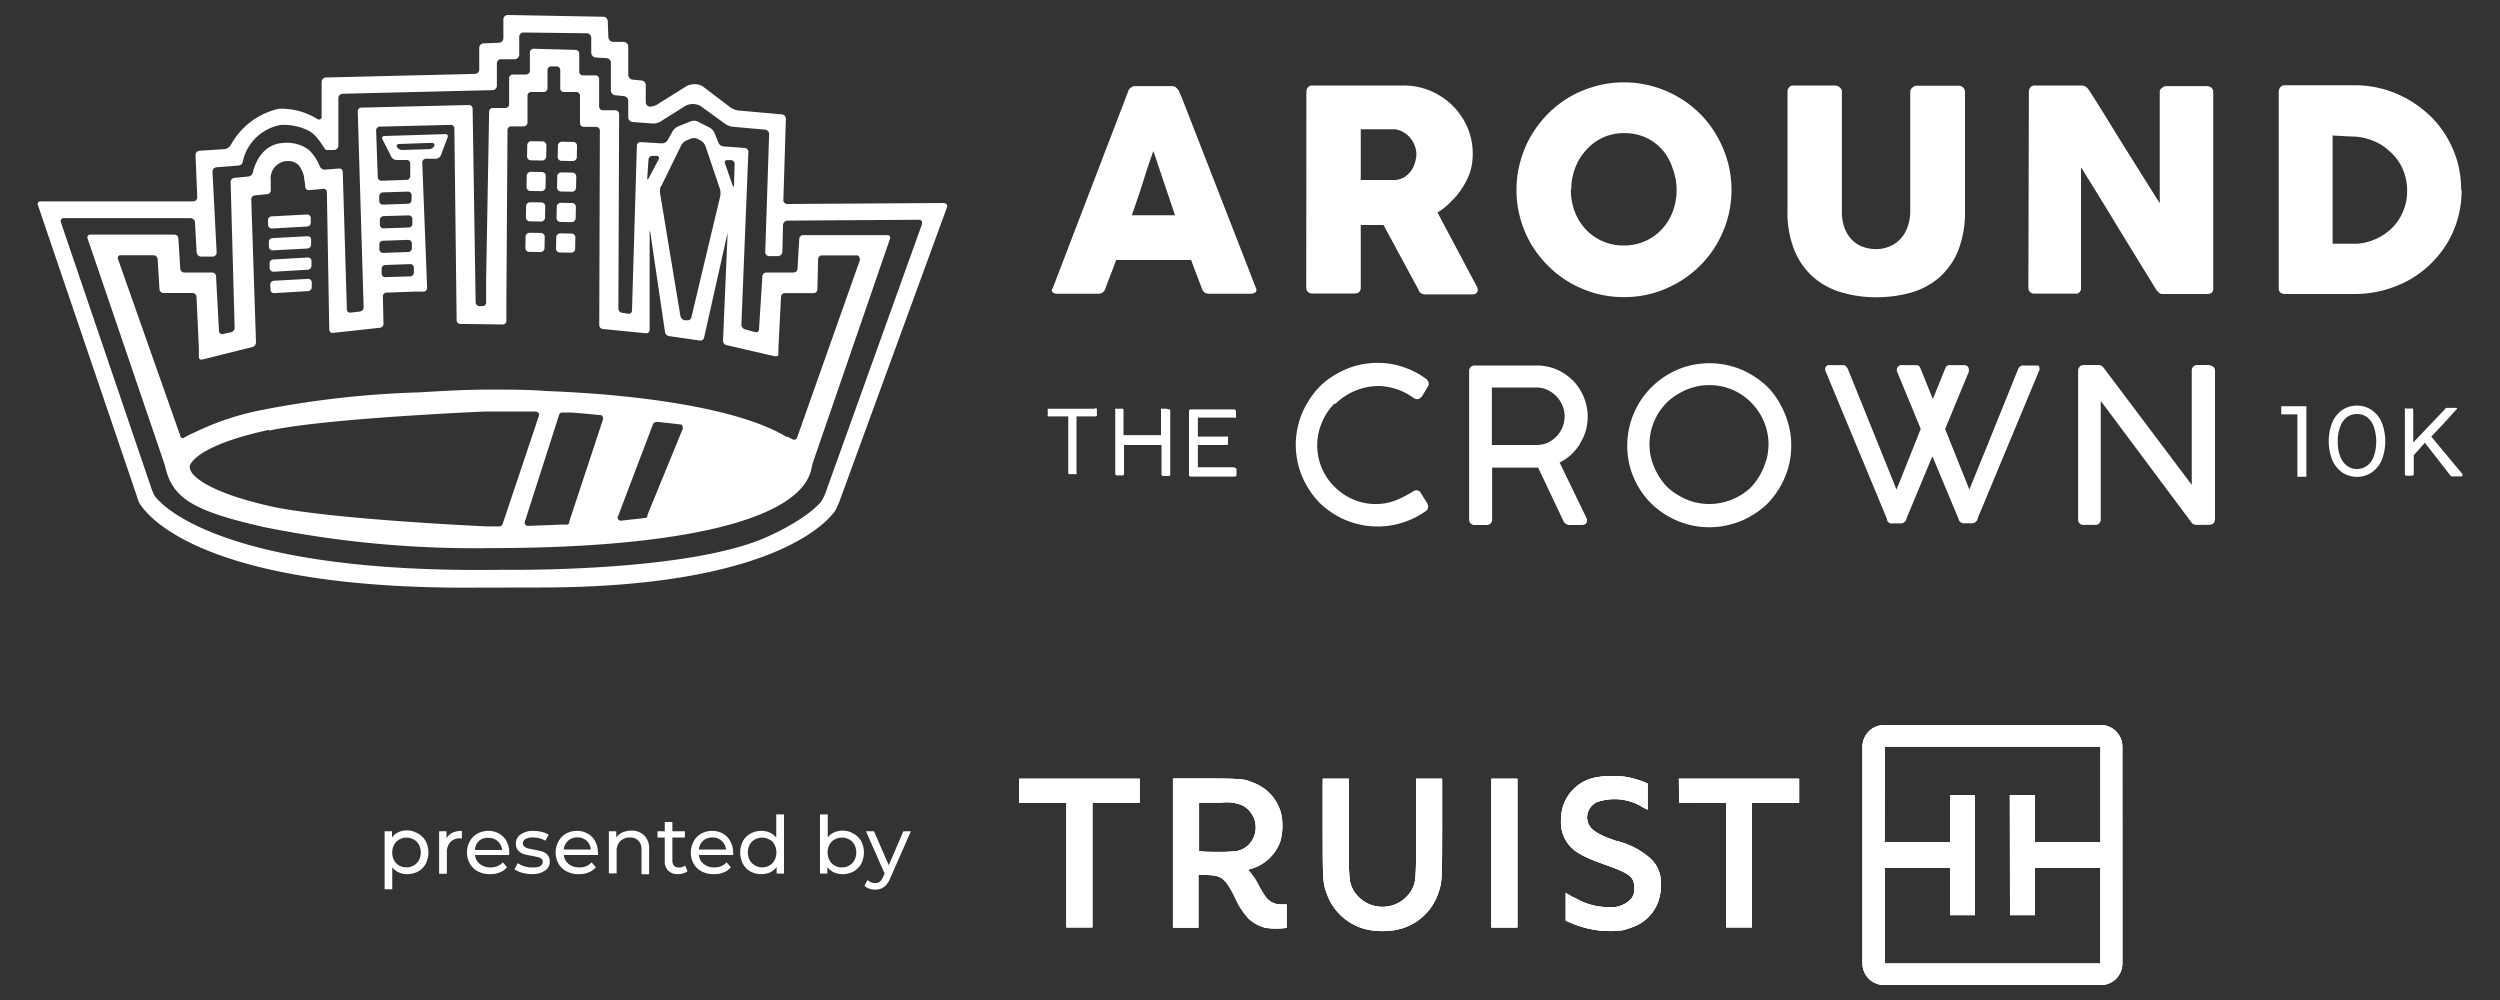 <svg id="Layer_1" data-name="Layer 1" xmlns="http://www.w3.org/2000/svg" xmlns:xlink="http://www.w3.org/1999/xlink" viewBox="0 0 200 80"><rect x="0" y="0" width="200" height="80" fill="#333333" stroke="none"/><defs><style>.cls-1,.cls-2{fill:#fff;}.cls-2{fill-rule:evenodd;}.cls-3{clip-path:url(#clip-path);}.cls-4{clip-path:url(#clip-path-2);}.cls-5{clip-path:url(#clip-path-3);}.cls-6{clip-path:url(#clip-path-4);}.cls-7{clip-path:url(#clip-path-5);}.cls-8{clip-path:url(#clip-path-6);}.cls-9{clip-path:url(#clip-path-7);}</style><clipPath id="clip-path"><path class="cls-1" d="M150.79,59.73h17.26v7.65H162.8V63.6h-2v9.61h2V69.44h5.25v7.64H150.79V69.44H156v3.77h2V63.6h-2v3.78h-5.25Zm0-1.72A1.74,1.74,0,0,0,149,59.73V77.08a1.73,1.73,0,0,0,1.77,1.72h17.26a1.72,1.72,0,0,0,1.76-1.72V59.73A1.73,1.73,0,0,0,168.05,58Z"/></clipPath><clipPath id="clip-path-2"><path class="cls-1" d="M127.83,62.17a3.38,3.38,0,0,0-2.94,3.25,3.09,3.09,0,0,0,.27,1.61c.45.92,1.18,1.41,3.1,2.09,2.1.74,2.49,1,2.49,1.93a1.17,1.17,0,0,1-.4,1,2.2,2.2,0,0,1-1.7.52,5.08,5.08,0,0,1-2.44-.62c-.3-.14-.63-.32-.74-.39l-.21-.13v2.22l.33.15a8.21,8.21,0,0,0,2.39.64,8.63,8.63,0,0,0,1.77,0A6.45,6.45,0,0,0,131,74,3.38,3.38,0,0,0,132.7,72a4.25,4.25,0,0,0,.16-1.59,2.59,2.59,0,0,0-.77-1.68,6.27,6.27,0,0,0-2.84-1.47c-1.69-.58-2.18-1-2.28-1.74a1.37,1.37,0,0,1,.77-1.35,4.3,4.3,0,0,1,3.74.44l.33.16a8.58,8.58,0,0,0,0-1.06V62.68l-.21-.09a8.12,8.12,0,0,0-1.41-.42,7.08,7.08,0,0,0-1.22-.09,6.24,6.24,0,0,0-1.17.09"/></clipPath><clipPath id="clip-path-3"><polygon class="cls-1" points="81.54 62.3 81.54 64.23 85.31 64.23 85.31 74.19 87.39 74.19 87.39 64.23 91.17 64.23 91.17 62.3 81.54 62.3"/></clipPath><clipPath id="clip-path-4"><rect class="cls-1" x="119.31" y="62.3" width="2.08" height="11.9"/></clipPath><clipPath id="clip-path-5"><polygon class="cls-1" points="134.31 62.3 134.33 64.21 138.08 64.23 138.08 74.19 140.16 74.19 140.16 64.23 143.93 64.23 143.93 62.3 134.31 62.3"/></clipPath><clipPath id="clip-path-6"><path class="cls-1" d="M113.29,62.3v3.83c0,4.35,0,4.35-.34,5.06a2.71,2.71,0,0,1-4.7,0c-.35-.72-.35-.71-.35-5.06V62.3h-2.08v3.83c0,4.28,0,4.44.31,5.32a4.45,4.45,0,0,0,3.82,3,5.57,5.57,0,0,0,1.29,0,4.43,4.43,0,0,0,3.82-3c.3-.88.31-1,.31-5.32V62.3Z"/></clipPath><clipPath id="clip-path-7"><path class="cls-1" d="M95.86,68.09V64.21h1.87a3.27,3.27,0,0,1,1.68.23,2,2,0,0,1,.52,3.12,1.91,1.91,0,0,1-1,.54,14.54,14.54,0,0,1-1.78.07,6.53,6.53,0,0,1-1.27-.06m-2,6.11h2V70h.57c1.27,0,1.58.22,2.35,1.73a6,6,0,0,0,1.13,1.77,3.09,3.09,0,0,0,1.36.73,6.51,6.51,0,0,0,1.65,0V72.35l-.28,0a1.53,1.53,0,0,1-1.39-.58,7.11,7.11,0,0,1-.53-.87,5.8,5.8,0,0,0-.76-1.17l-.14-.15.33-.1a3.48,3.48,0,0,0,2.27-2.21,4.72,4.72,0,0,0,.07-2.12,3.58,3.58,0,0,0-2.26-2.54c-.73-.3-.82-.31-3.73-.33l-2.67,0Z"/></clipPath></defs><path class="cls-1" d="M90.27,7.27a.26.26,0,0,1,.07-.14A1.06,1.06,0,0,1,90.49,7a1.18,1.18,0,0,1,.19-.11l.19,0h2.88a.47.47,0,0,1,.33.11,1.83,1.83,0,0,1,.2.21l.28.64L100.46,23a.33.33,0,0,1,0,.36.58.58,0,0,1-.43.14H96.77a.76.76,0,0,1-.4-.09.72.72,0,0,1-.22-.32c-.14-.39-.29-.77-.43-1.14s-.29-.76-.43-1.15h-6c-.14.39-.28.77-.43,1.15s-.29.75-.43,1.14a.57.57,0,0,1-.58.41H84.57a.56.56,0,0,1-.35-.11c-.1-.08-.11-.19,0-.34Zm2,4.81c-.14.38-.28.8-.43,1.24s-.29.89-.43,1.34-.29.89-.44,1.33-.29.85-.43,1.23H94Z"/><path class="cls-1" d="M104.51,7.35a.54.54,0,0,1,.13-.37.44.44,0,0,1,.37-.14h7.26a5.46,5.46,0,0,1,2.17.43,5.76,5.76,0,0,1,1.76,1.17,5.67,5.67,0,0,1,1.19,1.74,5.39,5.39,0,0,1,.43,2.12,4.94,4.94,0,0,1-.21,1.45A5.36,5.36,0,0,1,117,15a5.46,5.46,0,0,1-.88,1.09A5.38,5.38,0,0,1,115,17l2.89,5.44.2.37a.82.82,0,0,1,.13.37.35.35,0,0,1-.12.28.53.53,0,0,1-.32.09H114a.6.6,0,0,1-.34-.11.55.55,0,0,1-.2-.3L110.68,18h-1.82V23q0,.48-.51.48H105a.52.52,0,0,1-.36-.12.46.46,0,0,1-.14-.36Zm8.8,5a2,2,0,0,0-.12-.67,2.11,2.11,0,0,0-.35-.62,1.87,1.87,0,0,0-.54-.47,1.85,1.85,0,0,0-.69-.25l-.6,0-.6,0h-1.55V14.4h2.43l.35,0a1.7,1.7,0,0,0,.71-.23A2,2,0,0,0,113.2,13a2.38,2.38,0,0,0,.11-.7"/><path class="cls-1" d="M121.32,15.2a8.22,8.22,0,0,1,.31-2.29,8.71,8.71,0,0,1,.86-2.06,9.18,9.18,0,0,1,1.35-1.75,8.62,8.62,0,0,1,1.73-1.34,8.71,8.71,0,0,1,2.06-.86,8.2,8.2,0,0,1,2.28-.31,8.33,8.33,0,0,1,2.29.31,8.46,8.46,0,0,1,2.05.86,8.38,8.38,0,0,1,3.09,3.09,9.17,9.17,0,0,1,.87,2.06,8.58,8.58,0,0,1,0,4.57,9.09,9.09,0,0,1-.87,2.05A8.62,8.62,0,0,1,136,21.26a8.74,8.74,0,0,1-1.75,1.34,8.91,8.91,0,0,1-2.05.87,8.72,8.72,0,0,1-2.29.3,8.59,8.59,0,0,1-2.28-.3,9.17,9.17,0,0,1-2.06-.87,8.62,8.62,0,0,1-1.73-1.34,9,9,0,0,1-1.35-1.73,8.63,8.63,0,0,1-.86-2.05,8.2,8.2,0,0,1-.31-2.28m4.35,0a4.78,4.78,0,0,0,.32,1.75,4.26,4.26,0,0,0,.88,1.41,4.1,4.1,0,0,0,3,1.28,4.19,4.19,0,0,0,1.72-.34,4.11,4.11,0,0,0,1.34-.94,4.26,4.26,0,0,0,.88-1.41,4.89,4.89,0,0,0,0-3.48A4.2,4.2,0,0,0,133,12a4,4,0,0,0-1.34-1,4.2,4.2,0,0,0-1.72-.35,4.1,4.1,0,0,0-1.7.35,4,4,0,0,0-1.34,1,4.2,4.2,0,0,0-.88,1.42,4.75,4.75,0,0,0-.32,1.73"/><path class="cls-1" d="M147.35,16.87a3.72,3.72,0,0,0,.23,1.41,2.64,2.64,0,0,0,.61.94,2.28,2.28,0,0,0,.88.54,3.29,3.29,0,0,0,1,.17,2.89,2.89,0,0,0,1.06-.2,2.48,2.48,0,0,0,.88-.59,2.71,2.71,0,0,0,.6-1,3.79,3.79,0,0,0,.21-1.31V7.33A.47.47,0,0,1,153,7a.46.46,0,0,1,.37-.14h3.28a.54.54,0,0,1,.41.15.49.49,0,0,1,.14.34V16.8a8.5,8.5,0,0,1-.57,3.31,5.81,5.81,0,0,1-1.56,2.15,6.06,6.06,0,0,1-2.27,1.17,10.3,10.3,0,0,1-2.7.35,9.74,9.74,0,0,1-2.71-.37,6,6,0,0,1-2.27-1.19,5.76,5.76,0,0,1-1.55-2.15A8.14,8.14,0,0,1,143,16.8V7.33a.48.48,0,0,1,.13-.34.39.39,0,0,1,.32-.15h3.36a.54.54,0,0,1,.35.14.41.41,0,0,1,.19.35Z"/><path class="cls-1" d="M162.31,7.33a.56.56,0,0,1,.13-.35.45.45,0,0,1,.37-.14h3.67a.78.78,0,0,1,.33.07.82.82,0,0,1,.29.27c1,1.54,1.9,3.05,2.83,4.54l2.85,4.54v-9A.54.54,0,0,1,173,7a.44.44,0,0,1,.31-.11h3.2a.65.65,0,0,1,.4.12.47.47,0,0,1,.15.37V23.08a.42.42,0,0,1-.13.34.58.58,0,0,1-.37.1h-3.59a.35.35,0,0,1-.25-.1,1.64,1.64,0,0,1-.24-.27l-3-4.89q-1.46-2.42-3-4.88V23a.43.43,0,0,1-.52.49h-3.19a.49.49,0,0,1-.38-.14.5.5,0,0,1-.12-.34Z"/><path class="cls-1" d="M196.93,15.2a8.39,8.39,0,0,1-.3,2.26,8.28,8.28,0,0,1-.86,2,8.44,8.44,0,0,1-1.35,1.68,8.08,8.08,0,0,1-1.73,1.28,9,9,0,0,1-4.33,1.1h-5.54a.74.74,0,0,1-.36-.09.42.42,0,0,1-.16-.38V7.35a.58.58,0,0,1,.13-.38.5.5,0,0,1,.39-.15h5.54a8.59,8.59,0,0,1,2.28.3,8.32,8.32,0,0,1,2,.83,9.12,9.12,0,0,1,1.74,1.29,8,8,0,0,1,1.34,1.68,8.87,8.87,0,0,1,.87,2,8.39,8.39,0,0,1,.3,2.26m-10.28-4.34V19.5h.95l.5,0,.5,0a4.39,4.39,0,0,0,1.57-.41,4.48,4.48,0,0,0,1.28-.9,4.06,4.06,0,0,0,.85-1.31,4.17,4.17,0,0,0,.31-1.64,4.12,4.12,0,0,0-.36-1.73,4,4,0,0,0-1-1.37,4.1,4.1,0,0,0-1.42-.9,4.55,4.55,0,0,0-1.73-.32Z"/><path class="cls-1" d="M87.66,32.7H83.94a.21.21,0,0,0-.12,0,.15.15,0,0,0,0,.11v.37a.17.17,0,0,0,0,.13.21.21,0,0,0,.12,0h1.52v4.5a.13.13,0,0,0,.05.12.16.16,0,0,0,.11,0H86a.17.17,0,0,0,.12,0,.18.18,0,0,0,0-.12v-4.5h1.5a.14.14,0,0,0,.13-.06.17.17,0,0,0,0-.12v-.37a.23.23,0,0,0-.06-.12.28.28,0,0,0-.12,0"/><path class="cls-1" d="M93.36,32.7H93a.17.17,0,0,0-.12,0,.15.15,0,0,0,0,.11v2h-3v-2a.16.16,0,0,0-.05-.11.21.21,0,0,0-.12,0h-.37a.17.17,0,0,0-.12,0,.15.15,0,0,0,0,.11v5.06a.14.14,0,0,0,.16.16h.36c.12,0,.18,0,.18-.16V35.6h3v2.32a.14.14,0,0,0,.16.16h.36c.12,0,.18,0,.18-.16V32.86a.14.14,0,0,0-.06-.11.18.18,0,0,0-.12,0"/><path class="cls-1" d="M98.76,37.38H95.83V35.6h2.29a.17.17,0,0,0,.12-.05.19.19,0,0,0,0-.12v-.37a.17.17,0,0,0,0-.13.21.21,0,0,0-.11,0H95.83V33.41h2.91a.2.2,0,0,0,.14,0,.28.28,0,0,0,0-.12v-.36c0-.12-.06-.18-.17-.18H95.28a.15.15,0,0,0-.16.17v5.06a.14.14,0,0,0,.16.15h3.48a.14.14,0,0,0,.16-.16v-.37c0-.12,0-.17-.16-.17"/><path class="cls-1" d="M106.83,32.31a5,5,0,0,1,3.55-1.43,5.19,5.19,0,0,1,1.39.27,4.57,4.57,0,0,1,1.26.65.88.88,0,0,0,.19.1c.21.09.38,0,.55-.21l.44-.73a.44.44,0,0,0,.09-.27.4.4,0,0,0-.08-.23.58.58,0,0,0-.17-.18h0a6.73,6.73,0,0,0-1.83-.93,6.27,6.27,0,0,0-2-.32,6.66,6.66,0,0,0-1.75.23,6.46,6.46,0,0,0-1.57.67,6.07,6.07,0,0,0-1.33,1,6.58,6.58,0,0,0-1,1.33,6.46,6.46,0,0,0-.67,1.57,6.55,6.55,0,0,0,.66,5.06,6.67,6.67,0,0,0,1,1.33,6.9,6.9,0,0,0,1.32,1,6.22,6.22,0,0,0,1.57.66,6.37,6.37,0,0,0,1.75.24A6.64,6.64,0,0,0,114,40.93a.44.44,0,0,0,.25-.4.72.72,0,0,0-.07-.26l-.49-.79a.43.43,0,0,0-.36-.26.58.58,0,0,0-.31.11,9.05,9.05,0,0,1-.83.46,5.08,5.08,0,0,1-.74.31,3.48,3.48,0,0,1-.69.17,4.6,4.6,0,0,1-2.47-.3,4.72,4.72,0,0,1-1.5-1,4.63,4.63,0,0,1-1.41-3.36,4.5,4.5,0,0,1,.38-1.82,4.61,4.61,0,0,1,1-1.51"/><path class="cls-1" d="M126.37,35.53a4.25,4.25,0,0,0,.47-1,4.14,4.14,0,0,0-1-4.08,4.35,4.35,0,0,0-1.3-.89,4.14,4.14,0,0,0-1.62-.32H118a.44.44,0,0,0-.47.5V41.52A.43.43,0,0,0,118,42h.89a.43.43,0,0,0,.48-.47V37.41h3.68l2,4.22a.55.55,0,0,0,.5.37h1c.26,0,.41-.13.41-.36v-.11L124.77,37a4,4,0,0,0,.87-.58,4.62,4.62,0,0,0,.73-.86M125,34.18a2.37,2.37,0,0,1-.48.73,2.43,2.43,0,0,1-.71.51,2.26,2.26,0,0,1-.9.18h-3.56V31h3.53a2.15,2.15,0,0,1,.91.19,2.47,2.47,0,0,1,.72.51,2.37,2.37,0,0,1,.48.73,2.19,2.19,0,0,1,.18.87,2.36,2.36,0,0,1-.17.87"/><path class="cls-1" d="M142.4,32.29a6.38,6.38,0,0,0-1-1.34,7,7,0,0,0-1.33-1,6.44,6.44,0,0,0-1.57-.66,6.66,6.66,0,0,0-3.49,0,6.46,6.46,0,0,0-1.57.67,6.67,6.67,0,0,0-2.36,2.36,6.64,6.64,0,0,0-.67,5.07,6.54,6.54,0,0,0,1.69,2.89,6.6,6.6,0,0,0,1.32,1,6.57,6.57,0,0,0,5.08.66,6.29,6.29,0,0,0,1.58-.66,6.53,6.53,0,0,0,1.33-1,7.06,7.06,0,0,0,1-1.33,7,7,0,0,0,.66-1.56,6.77,6.77,0,0,0,.23-1.75,6.32,6.32,0,0,0-.24-1.75,6.68,6.68,0,0,0-.66-1.58m-1.12,4.55A5.41,5.41,0,0,1,140.8,38a4.92,4.92,0,0,1-.74,1A4.8,4.8,0,0,1,138,40.15a4.71,4.71,0,0,1-3.65-.48,4.56,4.56,0,0,1-1-.74,5,5,0,0,1-.74-1,5.41,5.41,0,0,1-.48-1.13,4.73,4.73,0,0,1-.17-1.26,4.85,4.85,0,0,1,.17-1.26,5.41,5.41,0,0,1,.48-1.13,4.94,4.94,0,0,1,.74-.95,4.56,4.56,0,0,1,1-.74,4.44,4.44,0,0,1,1.14-.48,4.29,4.29,0,0,1,1.25-.17,4.63,4.63,0,0,1,1.85.37,4.78,4.78,0,0,1,2.51,2.52,4.56,4.56,0,0,1,.38,1.84,4.79,4.79,0,0,1-.17,1.26"/><path class="cls-1" d="M177,29.32a.54.54,0,0,0-.34-.12h-.86a.43.43,0,0,0-.46.41v9.18l-7.05-9.37a.52.52,0,0,0-.44-.22h-1.13a.45.45,0,0,0-.35.14.5.5,0,0,0-.12.34V41.52a.42.42,0,0,0,.47.47h.85a.43.43,0,0,0,.49-.47V32.07l7.23,9.69a.5.5,0,0,0,.4.23h1c.33,0,.51-.17.51-.47V29.67a.4.4,0,0,0-.17-.35"/><path class="cls-1" d="M163.16,29.31h0a.4.4,0,0,0-.13-.07l-.09,0h-1.05l-.12,0h0a.5.5,0,0,0-.34.34l-2.74,6.78-1.14,2.8-.21-.52-1.73-4.32,1.9-4.59v-.15a.35.35,0,0,0-.1-.26.42.42,0,0,0-.35-.11h-1.1a.34.34,0,0,0-.33.24l-1,2.47-1-2.47a.34.34,0,0,0-.33-.24h-1.1a.42.42,0,0,0-.35.11.35.35,0,0,0-.1.26v.11l1.91,4.62-1.75,4.39-.19.46-1.21-3-2.67-6.61a.56.56,0,0,0-.33-.34h0l-.12,0h-1l-.13,0h0a.33.33,0,0,0-.25.32v0h0v.08l4.95,11.91s0,0,0,.08a.41.41,0,0,0,.08.14l.07.06h0l.08.07h0a.46.46,0,0,0,.2,0h.64l.1,0a.49.49,0,0,0,.25-.12.41.41,0,0,0,.13-.25l2.08-5,2.09,5a.41.41,0,0,0,.13.25.45.45,0,0,0,.23.11.27.27,0,0,0,.12,0h.62a.71.71,0,0,0,.22-.06h0l.07-.07h0l.07-.06a1.09,1.09,0,0,0,.08-.15.36.36,0,0,0,0-.07l4.94-11.87v-.12h0v0a.37.37,0,0,0-.11-.24"/><polygon class="cls-1" points="182.5 33.15 183.79 33.15 183.79 38.14 184.51 38.14 184.51 32.5 182.5 32.5 182.5 33.15"/><path class="cls-1" d="M189.73,32.8a2.07,2.07,0,0,0-1.17-.35,2.1,2.1,0,0,0-1.18.35,2.3,2.3,0,0,0-.8,1,4.13,4.13,0,0,0,0,3,2.36,2.36,0,0,0,.8,1,2.15,2.15,0,0,0,2.35,0,2.32,2.32,0,0,0,.81-1,4.13,4.13,0,0,0,0-3,2.32,2.32,0,0,0-.81-1m-1.17,4.72a1.32,1.32,0,0,1-.8-.26,1.57,1.57,0,0,1-.54-.74,3.27,3.27,0,0,1-.2-1.2,3.24,3.24,0,0,1,.2-1.2,1.66,1.66,0,0,1,.54-.75,1.38,1.38,0,0,1,.8-.25,1.33,1.33,0,0,1,.8.25,1.66,1.66,0,0,1,.54.75,3.7,3.7,0,0,1,0,2.4,1.57,1.57,0,0,1-.54.74,1.34,1.34,0,0,1-.8.26"/><path class="cls-1" d="M197,38l0-.07-2.5-3,1.05-1.11,1-1.11h0a.1.1,0,0,0,0-.08s0,0-.08,0h-.73a.21.21,0,0,0-.16.12l-2.52,2.65v-2.6a.14.14,0,0,0-.06-.12.16.16,0,0,0-.11,0h-.38a.17.17,0,0,0-.12,0,.16.16,0,0,0,0,.12V37.9a.14.14,0,0,0,.16.16h.38c.11,0,.17-.05.17-.16V36.42l.89-1L196,38a.19.19,0,0,0,.16.11h.72c.05,0,.08,0,.08,0a.08.08,0,0,0,0,0"/><rect class="cls-1" x="42.18" y="11.31" width="1.53" height="1.53" rx="0.3" transform="translate(30.13 54.8) rotate(-89.02)"/><rect class="cls-1" x="44.62" y="11.36" width="1.53" height="1.53" rx="0.3" transform="translate(32.45 57.27) rotate(-88.97)"/><rect class="cls-1" x="42.13" y="13.75" width="1.53" height="1.52" rx="0.3" transform="translate(27.65 57.16) rotate(-89.02)"/><rect class="cls-1" x="44.57" y="13.8" width="1.53" height="1.52" rx="0.3" transform="translate(29.96 59.63) rotate(-88.97)"/><rect class="cls-1" x="42.09" y="16.19" width="1.53" height="1.53" rx="0.3" transform="translate(25.16 59.51) rotate(-89.02)"/><rect class="cls-1" x="44.53" y="16.24" width="1.53" height="1.53" rx="0.3" transform="translate(27.48 61.98) rotate(-88.97)"/><rect class="cls-1" x="42.05" y="18.63" width="1.53" height="1.53" rx="0.3" transform="translate(22.68 61.87) rotate(-89.02)"/><rect class="cls-1" x="44.49" y="18.68" width="1.53" height="1.53" rx="0.3" transform="translate(25 64.34) rotate(-88.97)"/><path class="cls-1" d="M21.45,18a.29.29,0,0,0,.31.28l2.81-.16a.3.3,0,0,0,.29-.31v-.37a.28.28,0,0,0-.3-.28l-2.84.15a.3.3,0,0,0-.28.32Z"/><path class="cls-1" d="M21.51,19.75a.3.3,0,0,0,.31.28l2.78-.15a.32.32,0,0,0,.29-.32v-.38a.27.27,0,0,0-.3-.28l-2.8.15a.3.3,0,0,0-.28.31Z"/><path class="cls-1" d="M21.57,21.46a.31.31,0,0,0,.31.28l2.75-.16a.32.32,0,0,0,.29-.31v-.39a.28.28,0,0,0-.3-.28l-2.77.16a.3.3,0,0,0-.28.31Z"/><path class="cls-1" d="M21.64,23.17a.28.28,0,0,0,.3.28l2.71-.16a.32.32,0,0,0,.29-.31v-.39a.29.29,0,0,0-.3-.28l-2.73.15a.31.31,0,0,0-.29.31Z"/><path class="cls-1" d="M13.26,37.51c.61,2.39,2.29,3.39,7.83,4.65a84.72,84.72,0,0,0,18,1.69c15.63,0,25-2.32,25.83-6.37L65,37.1l6.2-18a.21.21,0,0,0-.21-.29H64.25a.32.32,0,0,0-.31.3L63.8,21.5a.32.32,0,0,1-.31.3H61.3a.32.32,0,0,0-.31.29l-.27,4.27a.23.23,0,0,1-.31.21l-.83-.23a.4.4,0,0,1-.27-.38l.56-13.81a.3.3,0,0,0-.28-.31l-1.72-.13a.5.5,0,0,1-.4-.3l-.31-.78a.92.92,0,0,0-.37-.41l-1-.51a.72.72,0,0,0-.54,0l-1,.4a1,1,0,0,0-.42.36l-.43.76a.54.54,0,0,1-.45.24l-1.7-.1a.28.28,0,0,0-.3.27l-.39,13.2a.26.26,0,0,1-.3.26l-.5-.08a.34.34,0,0,1-.29-.34l.06-15.56a.3.3,0,0,0-.3-.3l-1,0a.3.3,0,0,1-.3-.3l0-2.19a.3.3,0,0,0-.29-.3l-1,0a.29.29,0,0,1-.3-.3l0-1.44a.3.3,0,0,0-.3-.3l-3.34-.09a.31.31,0,0,0-.31.29l0,1.48a.3.3,0,0,1-.3.29l-1.06,0a.3.3,0,0,0-.3.29V8.35a.3.3,0,0,1-.3.29h-1a.29.29,0,0,0-.3.29l-.24,13.47c0,.16,0,.43,0,.59l0,1.21a.29.29,0,0,1-.3.29h-.24a.31.31,0,0,1-.3-.3L37.81,8.69a.29.29,0,0,0-.3-.29l-8.6.21a.29.29,0,0,0-.29.31l.47,15.67a.34.34,0,0,1-.29.33l-.75.09a.26.26,0,0,1-.3-.26l-.33-11a.28.28,0,0,0-.3-.27L26,13.57a.43.43,0,0,1-.41-.25A3.84,3.84,0,0,0,24.72,12a2.91,2.91,0,0,0-2.07-.56c-2,.1-2.42,2.36-2.42,2.36a.43.43,0,0,1-.36.32l-1.13.11a.33.33,0,0,0-.29.33l.32,11.66a.38.38,0,0,1-.28.36l-.66.14a.25.25,0,0,1-.31-.23l-.24-4.44A.32.32,0,0,0,17,21.8H14.73a.32.32,0,0,1-.31-.3l-.15-2.43a.32.32,0,0,0-.31-.3H7.22a.22.22,0,0,0-.22.29l6.16,18.07s.09.32.1.38m44.9-24.7h.33a.3.3,0,0,1,.28.32l-.05,1.7c0,.16,0,.17-.11,0L58,13.07a.18.18,0,0,1,.19-.26m-5.28,2.06,1.59-3.25a.92.92,0,0,1,.4-.38l.36-.14a.7.7,0,0,1,.53,0l.28.15a.86.86,0,0,1,.36.42l1.18,3.49a1.37,1.37,0,0,1,0,.57l-2.3,9.66a.31.31,0,0,1-.36.23l-.19,0a.45.45,0,0,1-.33-.35L52.8,15.43a1.2,1.2,0,0,1,.08-.56m-1-2.12a.3.3,0,0,1,.31-.28l.34,0a.18.18,0,0,1,.16.28l-.79,1.5c-.07.15-.13.13-.12,0ZM45,33l.5,0c.52,0,2.45.21,2.56.21s.19.14.19.31l-2.72,8.24s0,0,0,.07-.09.14-.16.14l-.49,0-2.61.1a.28.28,0,0,1-.3-.28l2.77-8.64a.08.08,0,0,1,0,0A.27.27,0,0,1,45,33m7.51.74,1.46.16.48.06c.1,0,.18.15.18.32l-2.84,6.93a.22.22,0,0,1,0,.08c0,.08-.08.14-.14.14l-.48.06-1.46.16a.26.26,0,0,1-.3-.26l2.84-7.48v0a.26.26,0,0,1,.26-.14m-31,.68c4.58-1,17.34-1.53,17.34-1.53.16,0,3.35,0,3.52,0h.46a.29.29,0,0,1,.3.29l-2.93,8.74a.08.08,0,0,1,0,0,.28.28,0,0,1-.26.16h-.46c-.17,0-.43,0-.6,0,0,0-12.68-.57-17.33-1.63s-6.37-2.35-6.37-3.12a.28.28,0,0,1,0-.09c.24-.69,1.75-1.89,6.33-2.88M68.83,20.7,63.77,35a.24.24,0,0,1-.33.16c-.14-.06-.24-.13-.4-.21l-.12,0c-3.79-2.29-11.81-3.4-19.3-3.67-1.1-.1-2.58-.11-3.55-.11-.32,0-.64,0-1,0-2,0-3.8.12-5.55.22A76.8,76.8,0,0,0,21.1,32.77a22,22,0,0,0-5.55,1.83l-.31.14c-.15.07-.37.19-.5.27a.19.19,0,0,1-.31-.13l-5-14.18a.21.21,0,0,1,.22-.28h2.64a.33.33,0,0,1,.32.29l.15,2.44a.32.32,0,0,0,.32.29h2.33a.32.32,0,0,1,.31.3l.19,4.16c0,.16,0,.43,0,.59v.06a.21.21,0,0,0,.29.21l4-1a.4.4,0,0,0,.28-.37l-.38-11.44a.32.32,0,0,1,.29-.32l1-.1a.3.3,0,0,0,.27-.33V15a2.48,2.48,0,0,1,0-.29h0s0-.11,0-.26v0h0a1.39,1.39,0,0,1,1.61-1.55h0a1.17,1.17,0,0,1,.61.3,2.23,2.23,0,0,1,.45,1c0,.16.07.43.08.59v.15a.29.29,0,0,0,.32.27l1.12-.1a.26.26,0,0,1,.3.27l.19,11a.26.26,0,0,0,.3.25l3.76-.41a.32.32,0,0,0,.28-.33l-.05-2.18a.3.3,0,0,1,.29-.3l2.21-.08h.75a.29.29,0,0,0,.29-.3L33.78,13a.3.3,0,0,1,.29-.3l.8,0a.47.47,0,0,0,.4-.28l.54-1.43a.18.18,0,0,0-.2-.26l-4.85.15a.17.17,0,0,0-.16.27l.71,1.4a.5.5,0,0,0,.43.25l.78,0a.28.28,0,0,1,.3.28l0,1a.3.3,0,0,1-.29.31l-2,.07a.3.3,0,0,1-.31-.29l-.13-3.74a.3.3,0,0,1,.29-.3l5.67-.14a.28.28,0,0,1,.3.29l.18,15.34a.29.29,0,0,0,.3.29l3.38.05a.29.29,0,0,0,.3-.29V24.12L40.6,10.4a.29.29,0,0,1,.3-.29l1,0a.31.31,0,0,0,.3-.3V7.65a.29.29,0,0,1,.3-.29l1,0a.3.3,0,0,0,.3-.29l0-1.47a.3.3,0,0,1,.3-.29l.43,0a.3.3,0,0,1,.29.3l0,1.45a.29.29,0,0,0,.29.3l1,0a.3.3,0,0,1,.29.3l0,2.19a.3.3,0,0,0,.29.3l1,0a.3.3,0,0,1,.3.3L47.94,26a.32.32,0,0,0,.29.32l3.44.34a.27.27,0,0,0,.3-.27V18.56c0-.16,0-.16.05,0l1.18,8a.4.4,0,0,0,.33.33l2.44.35a.31.31,0,0,0,.36-.24l1.88-8.38c0-.15.06-.15,0,0l-.37,8.64a.35.35,0,0,0,.28.35l3.86.89c.16,0,.28,0,.29-.11a.67.67,0,0,1,0-.19,2.13,2.13,0,0,0,0-.29l.21-4.16a.31.31,0,0,1,.31-.3h2.3a.3.3,0,0,0,.3-.29l.06-2.44a.31.31,0,0,1,.31-.29h2.77a.21.21,0,0,1,.22.28m-38.1-1.45,2-.07a.28.28,0,0,1,.3.28l0,.39a.3.3,0,0,1-.29.3l-2,.07a.29.29,0,0,1-.31-.28v-.39a.28.28,0,0,1,.28-.3M30.39,18V17.6a.31.31,0,0,1,.29-.31l2-.06a.3.3,0,0,1,.31.28v.39a.29.29,0,0,1-.29.3l-2,.07a.3.3,0,0,1-.31-.28m.41,3.21,2-.07a.29.29,0,0,1,.31.29v.38a.3.3,0,0,1-.28.31l-2,.06a.28.28,0,0,1-.3-.28l0-.39a.3.3,0,0,1,.29-.3M32.18,12a.5.5,0,0,1-.42-.24c-.06-.13,0-.24.18-.24l2.6-.09c.16,0,.26.11.2.24a.45.45,0,0,1-.38.26ZM32.92,16a.28.28,0,0,1-.28.3l-2,.07a.29.29,0,0,1-.3-.29v-.38a.3.3,0,0,1,.28-.31l2-.06a.29.29,0,0,1,.31.28Z"/><path class="cls-1" d="M75.53,16.24,63,16.32a.31.31,0,0,1-.33-.33l.2-6.47a.35.35,0,0,0-.32-.37l-3.47-.31a1.37,1.37,0,0,1-.62-.23L56.18,6.88a1.38,1.38,0,0,0-1.24,0L52.56,8.37a1.19,1.19,0,0,1-.59.16.37.37,0,0,1-.31-.37V6.81a.37.37,0,0,0-.34-.37l-.72-.07A.4.4,0,0,1,50.26,6l0-2.28a.39.39,0,0,0-.34-.37l-.9,0a.4.4,0,0,1-.35-.37l-.05-1.29a.36.36,0,0,0-.35-.35L40.62,1.2a.35.35,0,0,0-.35.34l0,1.52a.37.37,0,0,1-.35.36l-1.24.05a.36.36,0,0,0-.34.36l0,1.73a.35.35,0,0,1-.34.35L26.07,6.2a.35.35,0,0,0-.34.35V9.33a.21.21,0,0,1-.31.21A5.49,5.49,0,0,0,22.3,8.7a5.87,5.87,0,0,0-3.84,2.9.69.69,0,0,1-.49.33l-2,.13a.35.35,0,0,0-.33.36l.14,3.35a.32.32,0,0,1-.33.34l-12.18,0a.22.22,0,0,0-.23.32l7.91,23.27.12.37c.08.29,3.62,7.14,27.21,6.94L43.14,47c20.32,0,23.73-6.24,23.73-6.24.09-.17.21-.45.28-.63l8.61-23.55a.23.23,0,0,0-.23-.32m-1.78,1.7L66,39.54a3.86,3.86,0,0,1-.32.6s-1,1.32-4.29,2.8C55,45.83,40.28,45.58,40.28,45.58c-22.69.36-27.51-5.32-27.92-5.93-.09-.18-.17-.36-.2-.44L4.87,17.78a.24.24,0,0,1,.23-.33H15.24a.37.37,0,0,1,.36.34l.13,2.39a.38.38,0,0,0,.36.35H17a.33.33,0,0,0,.33-.35L17,13.75a.36.36,0,0,1,.32-.37L19,13.25c.19,0,.36-.1.39-.2s.08-.32.13-.5A3.81,3.81,0,0,1,22.43,10a4.32,4.32,0,0,1,2.37.52C25.57,11,25.93,12,26.12,12h.61a.35.35,0,0,0,.34-.35V7.85a.35.35,0,0,1,.34-.35l12-.29a.35.35,0,0,0,.34-.35l0-1.76A.36.36,0,0,1,40,4.74l1.19,0a.38.38,0,0,0,.35-.36l0-1.45a.34.34,0,0,1,.35-.33l5,.06A.37.37,0,0,1,47.3,3l0,1.24a.4.4,0,0,0,.36.36l.86.05a.37.37,0,0,1,.35.36l0,2.24a.39.39,0,0,0,.35.37l.7.07a.39.39,0,0,1,.34.37V9.39a.38.38,0,0,0,.34.37l1.6.12a1.17,1.17,0,0,0,.63-.15l2-1.26a1.29,1.29,0,0,1,1.2,0L58,9.9a1.4,1.4,0,0,0,.61.24l2.59.23a.36.36,0,0,1,.33.37l-.31,9.41a.32.32,0,0,0,.33.34h.69a.37.37,0,0,0,.35-.34L62.64,18a.37.37,0,0,1,.36-.35l10.52-.07a.23.23,0,0,1,.23.32"/><path class="cls-2" d="M160.77,63.6h2v3.78h5.25V59.73H150.79v7.65H156V63.6h2v9.61h-2V69.44h-5.25v7.64h17.26V69.44H162.8v3.77h-2Zm9-3.87A1.73,1.73,0,0,0,168.05,58H150.79A1.73,1.73,0,0,0,149,59.73V77.08a1.72,1.72,0,0,0,1.76,1.72h17.26a1.72,1.72,0,0,0,1.76-1.72Z"/><path class="cls-1" d="M150.79,59.73h17.26v7.65H162.8V63.6h-2v9.61h2V69.44h5.25v7.64H150.79V69.44H156v3.77h2V63.6h-2v3.78h-5.25Zm0-1.72A1.74,1.74,0,0,0,149,59.73V77.08a1.73,1.73,0,0,0,1.77,1.72h17.26a1.72,1.72,0,0,0,1.76-1.72V59.73A1.73,1.73,0,0,0,168.05,58Z"/><g class="cls-3"><rect class="cls-1" x="148.27" y="57.26" width="22.3" height="22.3"/></g><path class="cls-2" d="M129,62.08a6.24,6.24,0,0,0-1.17.09,3.38,3.38,0,0,0-2.94,3.25,3.09,3.09,0,0,0,.27,1.61c.45.92,1.18,1.41,3.1,2.09,2.11.74,2.49,1,2.49,1.93a1.16,1.16,0,0,1-.4,1,2.16,2.16,0,0,1-1.7.52,5.08,5.08,0,0,1-2.44-.62c-.3-.14-.63-.32-.74-.39l-.21-.13v2.22l.33.15a8.21,8.21,0,0,0,2.39.64,8.62,8.62,0,0,0,1.77-.06A5.83,5.83,0,0,0,131,74,3.38,3.38,0,0,0,132.7,72a4.47,4.47,0,0,0,.16-1.59,2.59,2.59,0,0,0-.77-1.68,6.27,6.27,0,0,0-2.84-1.47c-1.69-.58-2.18-1-2.28-1.74a1.37,1.37,0,0,1,.77-1.35,4.3,4.3,0,0,1,3.74.44l.33.16a8.58,8.58,0,0,0,0-1.06V62.68l-.21-.09a8.12,8.12,0,0,0-1.41-.42,7.08,7.08,0,0,0-1.22-.09"/><path class="cls-1" d="M127.83,62.17a3.38,3.38,0,0,0-2.94,3.25,3.09,3.09,0,0,0,.27,1.61c.45.92,1.18,1.41,3.1,2.09,2.1.74,2.49,1,2.49,1.93a1.17,1.17,0,0,1-.4,1,2.2,2.2,0,0,1-1.7.52,5.08,5.08,0,0,1-2.44-.62c-.3-.14-.63-.32-.74-.39l-.21-.13v2.22l.33.15a8.21,8.21,0,0,0,2.39.64,8.63,8.63,0,0,0,1.77,0A6.45,6.45,0,0,0,131,74,3.38,3.38,0,0,0,132.7,72a4.25,4.25,0,0,0,.16-1.59,2.59,2.59,0,0,0-.77-1.68,6.27,6.27,0,0,0-2.84-1.47c-1.69-.58-2.18-1-2.28-1.74a1.37,1.37,0,0,1,.77-1.35,4.3,4.3,0,0,1,3.74.44l.33.16a8.58,8.58,0,0,0,0-1.06V62.68l-.21-.09a8.12,8.12,0,0,0-1.41-.42,7.08,7.08,0,0,0-1.22-.09,6.24,6.24,0,0,0-1.17.09"/><g class="cls-4"><rect class="cls-1" x="124.13" y="61.33" width="9.5" height="13.89"/></g><polygon class="cls-2" points="81.54 62.3 81.54 64.23 85.32 64.23 85.32 74.19 87.39 74.19 87.39 64.23 91.17 64.23 91.17 62.3 81.54 62.3"/><polygon class="cls-1" points="81.54 62.3 81.54 64.23 85.31 64.23 85.31 74.19 87.39 74.19 87.39 64.23 91.17 64.23 91.17 62.3 81.54 62.3"/><g class="cls-5"><rect class="cls-1" x="80.79" y="61.55" width="11.13" height="13.4"/></g><rect class="cls-1" x="119.31" y="62.3" width="2.08" height="11.9"/><rect class="cls-1" x="119.31" y="62.3" width="2.08" height="11.9"/><g class="cls-6"><rect class="cls-1" x="118.56" y="61.55" width="3.59" height="13.4"/></g><polygon class="cls-2" points="134.31 62.3 134.33 64.21 138.08 64.23 138.08 74.19 140.16 74.19 140.16 64.23 143.93 64.23 143.93 62.3 134.31 62.3"/><polygon class="cls-1" points="134.31 62.3 134.33 64.21 138.08 64.23 138.08 74.19 140.16 74.19 140.16 64.23 143.93 64.23 143.93 62.3 134.31 62.3"/><g class="cls-7"><rect class="cls-1" x="133.55" y="61.55" width="11.13" height="13.4"/></g><path class="cls-2" d="M115.06,71.45c.3-.88.31-1,.31-5.32V62.3h-2.08v3.83c0,4.35,0,4.35-.35,5.06a2.7,2.7,0,0,1-4.69,0c-.35-.71-.35-.71-.35-5.06V62.3h-2.08v3.83c0,4.28,0,4.44.31,5.32a4.45,4.45,0,0,0,3.83,3,5.48,5.48,0,0,0,1.28,0,4.43,4.43,0,0,0,3.82-3"/><path class="cls-1" d="M113.29,62.3v3.83c0,4.35,0,4.35-.34,5.06a2.71,2.71,0,0,1-4.7,0c-.35-.72-.35-.71-.35-5.06V62.3h-2.08v3.83c0,4.28,0,4.44.31,5.32a4.45,4.45,0,0,0,3.82,3,5.57,5.57,0,0,0,1.29,0,4.43,4.43,0,0,0,3.82-3c.3-.88.31-1,.31-5.32V62.3Z"/><g class="cls-8"><rect class="cls-1" x="105.07" y="61.54" width="11.05" height="13.69"/></g><path class="cls-2" d="M93.83,62.29V74.2h2V70h.57c1.27,0,1.58.22,2.35,1.73a6,6,0,0,0,1.13,1.77,3.09,3.09,0,0,0,1.36.73,6.51,6.51,0,0,0,1.65,0V72.35l-.28,0a1.53,1.53,0,0,1-1.39-.58,7.11,7.11,0,0,1-.53-.87,5.35,5.35,0,0,0-.76-1.16l-.14-.15.34-.11a3.48,3.48,0,0,0,2.26-2.21,4.72,4.72,0,0,0,.07-2.12,3.58,3.58,0,0,0-2.26-2.54c-.73-.3-.82-.31-3.73-.33Zm3.9,1.9a3.27,3.27,0,0,1,1.68.23,2,2,0,0,1,.52,3.12,1.91,1.91,0,0,1-1,.54,17.21,17.21,0,0,1-3,0V64.21h1.87Z"/><path class="cls-1" d="M95.86,68.09V64.21h1.87a3.27,3.27,0,0,1,1.68.23,2,2,0,0,1,.52,3.12,1.91,1.91,0,0,1-1,.54,14.54,14.54,0,0,1-1.78.07,6.53,6.53,0,0,1-1.27-.06m-2,6.11h2V70h.57c1.27,0,1.58.22,2.35,1.73a6,6,0,0,0,1.13,1.77,3.09,3.09,0,0,0,1.36.73,6.51,6.51,0,0,0,1.65,0V72.35l-.28,0a1.53,1.53,0,0,1-1.39-.58,7.11,7.11,0,0,1-.53-.87,5.8,5.8,0,0,0-.76-1.17l-.14-.15.33-.1a3.48,3.48,0,0,0,2.27-2.21,4.72,4.72,0,0,0,.07-2.12,3.58,3.58,0,0,0-2.26-2.54c-.73-.3-.82-.31-3.73-.33l-2.67,0Z"/><g class="cls-9"><rect class="cls-1" x="93.07" y="61.54" width="10.6" height="13.49"/></g><path class="cls-1" d="M33.45,66.69a1.56,1.56,0,0,1,.61.61,2,2,0,0,1,0,1.8,1.58,1.58,0,0,1-.61.62,1.84,1.84,0,0,1-.88.21,1.46,1.46,0,0,1-.67-.14,1.3,1.3,0,0,1-.52-.41v1.76h-.61V66.5h.59V67a1.22,1.22,0,0,1,.51-.42,1.6,1.6,0,0,1,.7-.15A1.74,1.74,0,0,1,33.45,66.69Zm-.35,2.55a1.1,1.1,0,0,0,.41-.42,1.26,1.26,0,0,0,.15-.62,1.3,1.3,0,0,0-.15-.63,1,1,0,0,0-.41-.41,1.15,1.15,0,0,0-.59-.15,1.1,1.1,0,0,0-.57.15,1,1,0,0,0-.41.42,1.24,1.24,0,0,0-.15.62,1.26,1.26,0,0,0,.14.62,1.1,1.1,0,0,0,.41.42,1.22,1.22,0,0,0,1.17,0Z"/><path class="cls-1" d="M36.19,66.62a1.78,1.78,0,0,1,.76-.15v.6h-.14a1,1,0,0,0-.78.3,1.18,1.18,0,0,0-.28.85v1.68h-.62V66.5h.59v.57A1.14,1.14,0,0,1,36.19,66.62Z"/><path class="cls-1" d="M40.73,68.4H38a1.08,1.08,0,0,0,.39.72,1.3,1.3,0,0,0,.84.27,1.27,1.27,0,0,0,1-.4l.33.39a1.39,1.39,0,0,1-.57.41,1.87,1.87,0,0,1-.76.14,2,2,0,0,1-1-.22,1.59,1.59,0,0,1-.64-.62,1.76,1.76,0,0,1-.23-.89,1.86,1.86,0,0,1,.22-.89,1.58,1.58,0,0,1,.61-.62,1.82,1.82,0,0,1,.88-.22,1.74,1.74,0,0,1,.86.22,1.56,1.56,0,0,1,.6.62,1.91,1.91,0,0,1,.21.91A1.28,1.28,0,0,1,40.73,68.4Zm-2.4-1.14A1.05,1.05,0,0,0,38,68h2.17a1.07,1.07,0,0,0-.35-.7,1,1,0,0,0-.73-.27A1.05,1.05,0,0,0,38.33,67.26Z"/><path class="cls-1" d="M41.77,69.82a1.83,1.83,0,0,1-.61-.28l.26-.49a1.94,1.94,0,0,0,.54.26,2.43,2.43,0,0,0,.65.09c.54,0,.81-.15.81-.46a.3.3,0,0,0-.11-.24.62.62,0,0,0-.27-.13l-.47-.1a5.49,5.49,0,0,1-.67-.14,1.07,1.07,0,0,1-.44-.28.82.82,0,0,1-.19-.56.86.86,0,0,1,.39-.74,1.68,1.68,0,0,1,1-.28,3.23,3.23,0,0,1,.68.08,1.75,1.75,0,0,1,.55.23l-.26.48a1.84,1.84,0,0,0-1-.26,1.16,1.16,0,0,0-.59.12.39.39,0,0,0-.21.34.34.34,0,0,0,.12.27.74.74,0,0,0,.28.14l.48.1q.41.07.66.15a.93.93,0,0,1,.43.27.77.77,0,0,1,.18.54.84.84,0,0,1-.39.73,1.88,1.88,0,0,1-1.07.27A3,3,0,0,1,41.77,69.82Z"/><path class="cls-1" d="M47.85,68.4H45.1a1.08,1.08,0,0,0,.39.72,1.3,1.3,0,0,0,.84.27,1.27,1.27,0,0,0,1-.4l.34.39a1.5,1.5,0,0,1-.58.41,1.87,1.87,0,0,1-.76.14,1.93,1.93,0,0,1-1-.22,1.56,1.56,0,0,1-.65-.62,1.84,1.84,0,0,1,0-1.78,1.56,1.56,0,0,1,.6-.62,1.82,1.82,0,0,1,.88-.22,1.74,1.74,0,0,1,.86.22,1.49,1.49,0,0,1,.6.62,1.91,1.91,0,0,1,.21.91A1.28,1.28,0,0,1,47.85,68.4Zm-2.4-1.14a1.05,1.05,0,0,0-.35.7h2.17a1.11,1.11,0,0,0-.34-.7,1.07,1.07,0,0,0-.74-.27A1.05,1.05,0,0,0,45.45,67.26Z"/><path class="cls-1" d="M51.55,66.85a1.43,1.43,0,0,1,.38,1.09v2h-.61V68a1,1,0,0,0-.24-.74A.88.88,0,0,0,50.4,67a1.06,1.06,0,0,0-.78.29,1.12,1.12,0,0,0-.29.84v1.74h-.62V66.5h.59V67a1.26,1.26,0,0,1,.5-.41,1.89,1.89,0,0,1,.72-.14A1.39,1.39,0,0,1,51.55,66.85Z"/><path class="cls-1" d="M55,69.7a1,1,0,0,1-.34.17,1.34,1.34,0,0,1-.4.06,1.11,1.11,0,0,1-.8-.27,1.06,1.06,0,0,1-.28-.79V67h-.58V66.5h.58v-.74h.61v.74h1V67h-1v1.83a.62.62,0,0,0,.14.43.52.52,0,0,0,.4.14.75.75,0,0,0,.48-.16Z"/><path class="cls-1" d="M58.66,68.4H55.91a1,1,0,0,0,.39.72,1.27,1.27,0,0,0,.83.27,1.26,1.26,0,0,0,1-.4l.34.39a1.39,1.39,0,0,1-.57.41,1.89,1.89,0,0,1-.77.14,2,2,0,0,1-1-.22,1.53,1.53,0,0,1-.64-.62,1.87,1.87,0,0,1,0-1.78,1.58,1.58,0,0,1,.61-.62,1.81,1.81,0,0,1,.87-.22,1.75,1.75,0,0,1,.87.22,1.53,1.53,0,0,1,.59.62,1.8,1.8,0,0,1,.22.91S58.66,68.33,58.66,68.4Zm-2.41-1.14a1.09,1.09,0,0,0-.34.7h2.17a1.07,1.07,0,0,0-.35-.7A1.05,1.05,0,0,0,57,67,1.07,1.07,0,0,0,56.25,67.26Z"/><path class="cls-1" d="M62.72,65.15v4.74h-.59v-.53a1.45,1.45,0,0,1-.52.43,1.74,1.74,0,0,1-.69.14,1.82,1.82,0,0,1-.88-.21,1.52,1.52,0,0,1-.61-.62,2,2,0,0,1,0-1.8,1.49,1.49,0,0,1,.61-.61,1.72,1.72,0,0,1,.88-.22,1.64,1.64,0,0,1,.67.14,1.21,1.21,0,0,1,.51.41V65.15Zm-1.17,4.09a1,1,0,0,0,.41-.42,1.26,1.26,0,0,0,.15-.62,1.3,1.3,0,0,0-.15-.63.9.9,0,0,0-.41-.41,1.2,1.2,0,0,0-1.16,0,1,1,0,0,0-.41.41,1.3,1.3,0,0,0-.15.63,1.26,1.26,0,0,0,.15.62,1.16,1.16,0,0,0,1.57.42Z"/><path class="cls-1" d="M68.28,66.69a1.58,1.58,0,0,1,.62.61,2,2,0,0,1,0,1.8,1.61,1.61,0,0,1-.62.62,1.82,1.82,0,0,1-.88.21,1.74,1.74,0,0,1-.69-.14,1.45,1.45,0,0,1-.52-.43v.53H65.6V65.15h.62V67a1.27,1.27,0,0,1,.51-.41,1.64,1.64,0,0,1,.67-.14A1.72,1.72,0,0,1,68.28,66.69Zm-.34,2.55a1.1,1.1,0,0,0,.41-.42,1.26,1.26,0,0,0,.15-.62,1.3,1.3,0,0,0-.15-.63,1,1,0,0,0-.41-.41,1.18,1.18,0,0,0-.59-.15,1.14,1.14,0,0,0-.58.15,1,1,0,0,0-.41.41,1.3,1.3,0,0,0-.15.63,1.26,1.26,0,0,0,.15.62,1,1,0,0,0,.41.42,1,1,0,0,0,.58.15A1.08,1.08,0,0,0,67.94,69.24Z"/><path class="cls-1" d="M72.87,66.5l-1.64,3.73a1.73,1.73,0,0,1-.51.73,1.18,1.18,0,0,1-.7.21,1.27,1.27,0,0,1-.48-.08.94.94,0,0,1-.39-.23l.26-.46a.85.85,0,0,0,.61.25.57.57,0,0,0,.37-.12,1,1,0,0,0,.27-.41l.11-.23L69.28,66.5h.64l1.18,2.72,1.17-2.72Z"/></svg>